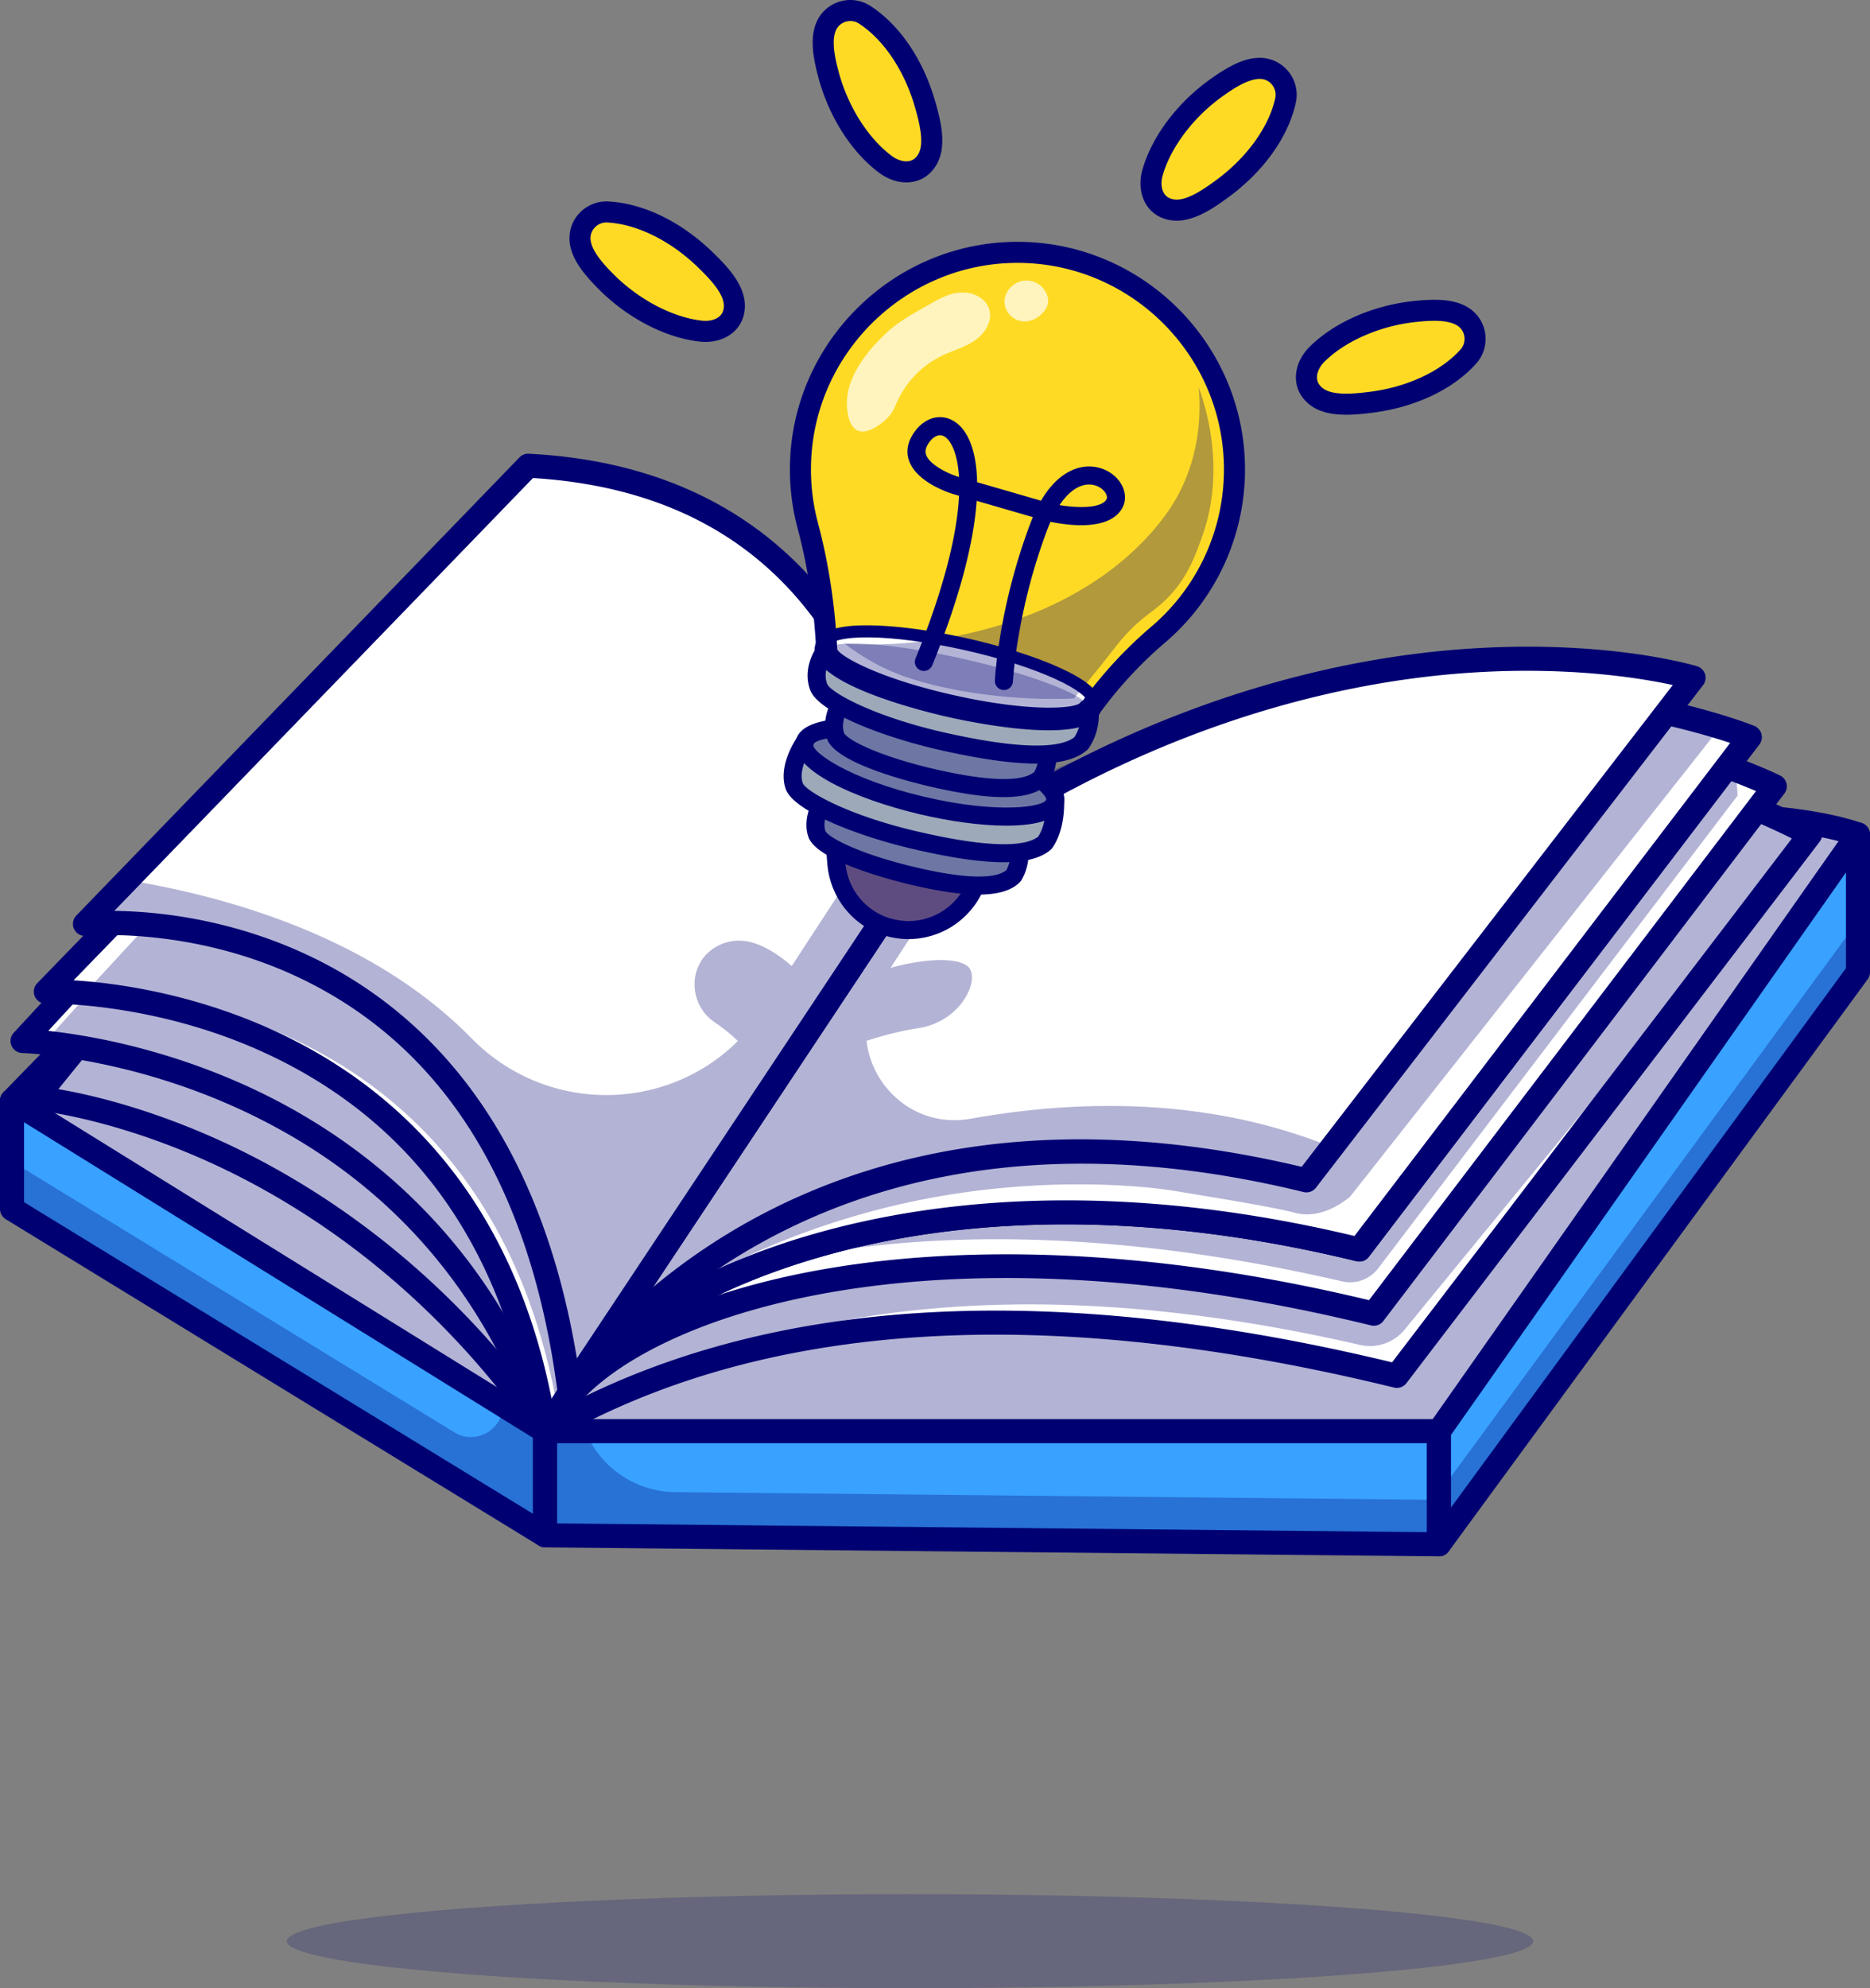 <svg xmlns="http://www.w3.org/2000/svg" xmlns:xlink="http://www.w3.org/1999/xlink" viewBox="0 0 2831.441 3009.526"><rect x="0" y="0" width="2831.441" height="3009.526" fill="#808080" stroke="none"/><defs><clipPath id="clip-path"><path d="M1869.16,710.614a327.783,327.783,0,0,1-115.155,249.753,631.252,631.252,0,0,0-105.32,114.836l-1.275-.91c-14.616,19.078-103.088,16.756-206.222-6.33-103.635-23.176-184.958-58.966-189.375-82.461,0-.956-.046-1.912-.137-2.824v-.182c-3.096-63.155-12.34-125.855-28.641-187.052a327.514,327.514,0,0,1-11.019-90.476c2.96-178.901,151.127-323.79,330.029-322.971C1722.86,382.817,1869.16,529.618,1869.16,710.614Z" style="fill:none"/></clipPath></defs><g id="Layer_2" data-name="Layer 2"><g id="Layer_1-2" data-name="Layer 1"><ellipse cx="1377.862" cy="2938.39" rx="943.544" ry="71.137" style="fill:#000072;opacity:0.2"/><path d="M18.213,1666.05,825.298,838.002l492.903,561.675s1159.592-250.436,1495.025-136.601l-634.438,988.936L825.298,2230.668Z" style="fill:#fff"/><g style="opacity:0.3"><path d="M18.213,1666.05,825.298,838.002l492.903,561.675s1159.592-250.436,1495.025-136.601l-634.438,988.936L825.298,2230.668Z" style="fill:#000072"/></g><path d="M2178.789,2270.224h-.288L825.01,2248.882a18.234,18.234,0,0,1-10.154-3.291L7.774,1680.971a18.213,18.213,0,0,1-2.603-27.637l807.085-828.047a18.21,18.21,0,0,1,26.731.703l485.854,553.638c124.089-26.358,1171.13-243.467,1494.238-133.799a18.213,18.213,0,0,1,9.477,27.08l-634.438,988.936A18.218,18.218,0,0,1,2178.789,2270.224ZM831.165,2212.544l1337.771,21.099,615.918-960.068C2431.04,1179.97,1333.34,1415.039,1322.046,1417.48a18.183,18.183,0,0,1-17.534-5.791L824.597,864.814,46.218,1663.413Z" style="fill:#000072"/><polygon points="18.213 1666.049 18.213 1829.971 825.299 2324.012 825.299 2166.351 18.213 1666.049" style="fill:#39a1ff"/><g style="opacity:0.3"><path d="M761.552,2126.835h0c0,37.814-41.419,61.023-73.671,41.281L18.213,1758.193v71.778L825.299,2324.012V2166.352Z" style="fill:#000072"/></g><path d="M825.298,2342.226a18.178,18.178,0,0,1-9.509-2.681L8.704,1845.503A18.212,18.212,0,0,1,0,1829.97V1666.05a18.212,18.212,0,0,1,27.81-15.479l807.085,500.303a18.21,18.21,0,0,1,8.616,15.479v157.661a18.211,18.211,0,0,1-18.213,18.213ZM36.426,1819.765l770.659,471.743v-115.02L36.426,1698.769Z" style="fill:#000072"/><polygon points="825.299 2166.351 825.299 2324.012 2178.79 2337.672 2178.79 2166.351 825.299 2166.351" style="fill:#39a1ff"/><g style="opacity:0.3"><path d="M1022.328,2258.712a148.461,148.461,0,0,1-135.954-92.36H825.299v157.661l1353.491,13.66v-67.289Z" style="fill:#000072"/></g><path d="M2178.789,2355.884h-.183L825.115,2342.226a18.216,18.216,0,0,1-18.03-18.213V2166.352a18.213,18.213,0,0,1,18.213-18.213H2178.789a18.213,18.213,0,0,1,18.213,18.213v171.318a18.209,18.209,0,0,1-18.213,18.213ZM843.511,2305.981l1317.065,13.291v-134.707H843.511Z" style="fill:#000072"/><polygon points="2813.227 1263.076 2178.79 2166.351 2178.79 2337.672 2813.227 1471.597 2813.227 1263.076" style="fill:#ff926b"/><polygon points="2813.227 1263.076 2178.789 2166.352 2178.789 2337.672 2813.227 1471.597 2813.227 1263.076" style="fill:#39a1ff"/><g style="opacity:0.3"><polygon points="2178.789 2337.672 2813.227 1471.597 2813.227 1394.19 2178.789 2260.265 2178.789 2337.672" style="fill:#000072"/></g><path d="M2178.787,2355.884a18.217,18.217,0,0,1-18.21-18.213V2166.352a18.22,18.22,0,0,1,3.308-10.469l634.438-903.276a18.212,18.212,0,0,1,33.118,10.469v208.52a18.199,18.199,0,0,1-3.521,10.762l-634.438,866.074A18.206,18.206,0,0,1,2178.787,2355.884Zm18.215-183.774v109.878l598.013-816.348V1320.698Z" style="fill:#000072"/><path d="M825.298,2166.352,1331.79,1374.487s28.405-464.644-559.62-597.648L53.882,1662.257S500.112,1700.2,825.298,2166.352Z" style="fill:#fff"/><g style="opacity:0.3"><path d="M825.298,2166.352,1331.79,1374.487s28.405-464.644-559.62-597.648L53.882,1662.257S500.112,1700.2,825.298,2166.352Z" style="fill:#000072"/></g><path d="M825.298,2184.565a18.218,18.218,0,0,1-14.939-7.793c-165.142-236.733-362.305-359.048-498.625-419.971-147.959-66.123-258.313-76.304-259.409-76.401a18.218,18.218,0,0,1-12.588-29.619L758.025,765.366a18.187,18.187,0,0,1,18.164-6.289c310.708,70.278,450.247,233.643,512.59,358.315,67.81,135.606,61.492,253.262,61.189,258.208a18.218,18.218,0,0,1-2.834,8.701L840.642,2176.167a18.222,18.222,0,0,1-14.98,8.393C825.542,2184.565,825.418,2184.565,825.298,2184.565ZM88.357,1648.672c44.58,7.603,130.701,27.002,236.694,74.185,136.665,60.84,332.38,181.177,499.436,410.962l489.253-764.917c.352-22.217-1.48-124.033-58.357-236.841-84.49-167.564-244.678-280.205-476.233-334.912Z" style="fill:#000072"/><path d="M825.298,2166.352,1331.79,1374.487s28.405-464.644-559.62-597.648L34.15,1575.738S624.572,1590.919,825.298,2166.352Z" style="fill:#fff"/><g style="opacity:0.3"><path d="M839.076,2166.352l492.72-791.865s27.633-464.644-544.404-597.648L69.438,1575.738S643.807,1590.919,839.076,2166.352Z" style="fill:#000072"/></g><path d="M825.303,2184.565a18.19,18.19,0,0,1-17.202-12.212c-81.348-233.208-236.011-401.382-459.695-499.858-167.605-73.789-313.281-78.511-314.734-78.55a18.218,18.218,0,0,1-12.9-30.566l738.02-798.896a18.215,18.215,0,0,1,17.398-5.405c310.708,70.278,450.247,233.643,512.59,358.315,67.81,135.606,61.492,253.262,61.189,258.208a18.218,18.218,0,0,1-2.834,8.701L840.642,2176.167A18.221,18.221,0,0,1,825.303,2184.565ZM73.057,1560.464c55.676,5.991,165.422,24.053,288.709,78.11,154.639,67.808,358.34,206.958,467.918,487.124L1313.74,1368.901c.352-22.217-1.48-124.033-58.357-236.841-84.585-167.754-245.034-280.454-477.009-335.093Z" style="fill:#000072"/><path d="M825.298,2166.352,1331.79,1374.487s28.405-464.644-559.62-597.648L69.438,1500.99S720.193,1481.638,825.298,2166.352Z" style="fill:#fff"/><g style="opacity:0.3"><path d="M849.747,2166.352l482.054-791.865s27.035-464.644-532.619-597.648L130.356,1500.99S749.713,1481.638,849.747,2166.352Z" style="fill:#000072"/></g><path d="M825.301,2184.565a18.225,18.225,0,0,1-18.005-15.449c-42.517-276.982-179.001-470.469-405.666-575.073-170.037-78.477-330.076-74.907-331.66-74.844a18.22,18.22,0,0,1-13.601-30.894l702.732-724.15a18.22,18.22,0,0,1,17.09-5.078c310.708,70.278,450.247,233.643,512.59,358.315,67.81,135.606,61.492,253.262,61.189,258.208a18.218,18.218,0,0,1-2.834,8.701L840.642,2176.167A18.217,18.217,0,0,1,825.301,2184.565ZM111.389,1483.916c60.698,3.76,178.564,18.75,304.165,76.436,104.683,48.076,192.666,115.962,261.506,201.777,77.375,96.45,130.452,215.718,158.086,355.024l478.594-748.252c.352-22.217-1.48-124.033-58.357-236.841-84.622-167.822-245.161-280.552-477.297-335.161Z" style="fill:#000072"/><path d="M1380.739,1325.538,825.298,2166.352c239.432-138.309,633.286-244.232,1289.743-83.668l625.791-819.705S2017.002,859.809,1380.739,1325.538Z" style="fill:#fff"/><g style="opacity:0.3"><path d="M1380.739,1325.538,825.298,2166.352c234.444-135.427,602.478-275.492,1233.989-130.532a67.862,67.862,0,0,0,67.611-23.254l613.934-749.587S2017.002,859.809,1380.739,1325.538Z" style="fill:#000072"/></g><path d="M825.305,2184.565a18.214,18.214,0,0,1-15.205-28.252l555.442-840.815a18.272,18.272,0,0,1,4.441-4.658c147.4-107.891,311.768-178.379,488.538-209.492,141.218-24.858,290.54-24.761,443.801.288,260.637,42.598,439.871,141.25,447.373,145.43a18.217,18.217,0,0,1,5.615,26.968l-625.791,819.702a18.21,18.21,0,0,1-18.804,6.641c-529.006-129.385-958.418-101.89-1276.306,81.748A18.16,18.16,0,0,1,825.305,2184.565Zm568.823-846.25-514.001,778.081c316.37-156.128,728.85-174.394,1227.654-54.214l605.398-792.998c-52.52-26.104-210.591-98.086-417.961-131.802C2061.936,1099.463,1716.553,1103.633,1394.129,1338.315Z" style="fill:#000072"/><path d="M1380.739,1325.538l-527.34,798.277c121.787-158.643,570.277-295.796,1226.734-135.236l607.117-798.357S2017.002,859.809,1380.739,1325.538Z" style="fill:#fff"/><g style="opacity:0.3"><path d="M1360.883,1292.707,979.279,1870.372c-28.65,43.37,15.129,97.72,63.729,79.285,210.585-79.876,552.352-111.252,989.153-10.037a53.391,53.391,0,0,0,54.537-19.685l544.198-715.618c-1.164-34.286-10.097-61.099-23.745-82.341C2445.767,870.798,1511.56,1221.994,1382.95,1271.222Z" style="fill:#000072"/></g><path d="M853.386,2142.026a18.216,18.216,0,0,1-15.185-28.252l527.341-798.276a18.272,18.272,0,0,1,4.441-4.658c147.151-107.71,308.411-181.963,479.297-220.689,136.663-30.972,279.685-39.385,425.103-25.044,247.544,24.434,413.96,105.347,420.923,108.779a18.214,18.214,0,0,1,6.443,27.363l-607.117,798.355a18.195,18.195,0,0,1-18.823,6.665c-680.335-166.392-1101.987-9.404-1207.961,128.633A18.187,18.187,0,0,1,853.386,2142.026ZM1394.129,1338.31,939.209,2026.963c81.043-49.233,192.83-87.095,324.133-108.447,164.622-26.758,438.132-39.629,809.504,49.556l586.025-770.615c-51.502-21.973-196.728-77.407-389.465-96.235C2048.093,1079.599,1716.846,1103.266,1394.129,1338.31Z" style="fill:#000072"/><path d="M1380.74,1325.538,862.4,2105.853c121.787-158.64,539.268-374.975,1195.726-214.412l591.18-775.591S2017.003,859.808,1380.74,1325.538Z" style="fill:#fff"/><path d="M862.388,2124.067a18.211,18.211,0,0,1-15.159-28.291l518.34-780.317a18.211,18.211,0,0,1,4.414-4.619c332.812-243.608,664.485-288.306,884.082-283.003,238.186,5.811,395.496,68.467,402.075,71.133a18.209,18.209,0,0,1,7.649,27.92L2072.61,1902.48a18.193,18.193,0,0,1-18.811,6.65c-285.61-69.853-558.557-74.209-789.338-12.588-254.917,68.066-361.13,185.908-387.612,220.4A18.187,18.187,0,0,1,862.388,2124.067Zm531.721-785.742L959.761,1992.202c198.164-137.212,576.987-244.038,1091.086-121.26l568.875-746.328c-51.592-17.227-187.131-56.187-368.093-60.395C2038.599,1059.145,1717.197,1102.861,1394.109,1338.325Z" style="fill:#000072"/><path d="M1380.739,1325.538l-518.34,780.317c121.787-158.643,539.268-374.978,1195.726-214.413l591.18-775.59S2017.002,859.809,1380.739,1325.538Z" style="fill:#fff"/><path d="M862.388,2124.067a18.211,18.211,0,0,1-15.159-28.291l518.34-780.317a18.211,18.211,0,0,1,4.414-4.619c332.812-243.608,664.485-288.306,884.082-283.003,238.186,5.811,395.496,68.467,402.075,71.133a18.209,18.209,0,0,1,7.649,27.92L2072.61,1902.48a18.193,18.193,0,0,1-18.811,6.65c-285.61-69.853-558.557-74.209-789.338-12.588-254.917,68.066-361.13,185.908-387.612,220.4A18.187,18.187,0,0,1,862.388,2124.067Zm531.721-785.742L959.761,1992.202c198.164-137.212,576.987-244.038,1091.086-121.26l568.875-746.328c-51.592-17.227-187.131-56.187-368.093-60.395C2038.599,1059.145,1717.197,1102.861,1394.109,1338.325Z" style="fill:#000072"/><g style="opacity:0.3"><path d="M1346.161,1303.856,835.079,2023.73q124.597-49.66,249.193-99.32a1188.022,1188.022,0,0,1,319.705-110.136c175.628-33.451,323.336-20.041,375.653-11.383,87.445,14.47,150.838,24.961,180.64,32.851a70.254,70.254,0,0,0,10.038,1.928c28.935,3.444,54.685-10.991,73.475-25.754l553.178-701.506S1973.513,874.202,1346.161,1303.856Z" style="fill:#000072"/></g><path d="M1380.739,1325.538l-518.34,780.317c121.787-158.643,459.266-479.705,1115.724-319.141L2564.31,1025.945S2017.002,859.809,1380.739,1325.538Z" style="fill:#fff"/><path d="M862.388,2124.067a18.211,18.211,0,0,1-15.159-28.291l518.34-780.317a18.211,18.211,0,0,1,4.414-4.619c332.131-243.11,639.976-312.505,839.739-327.905,217.285-16.733,354.158,23.853,359.878,25.586a18.213,18.213,0,0,1,9.136,28.545L1992.549,1797.832a18.228,18.228,0,0,1-18.752,6.572c-651.226-159.277-984.075,165.508-1096.948,312.539A18.187,18.187,0,0,1,862.388,2124.067Zm531.724-785.742-405.22,610.024a939.818,939.818,0,0,1,223.525-138.433c219.045-96.504,474.192-111.187,758.489-43.677l561.936-729.297c-49.206-10.718-164.863-29.888-322.205-17.544C2016.553,1034.638,1717.559,1102.378,1394.111,1338.325Z" style="fill:#000072"/><path d="M862.399,2105.855l518.34-780.317s-2.603-590.987-581.053-620.54l-671.054,693.54S761.76,1332.181,862.399,2105.855Z" style="fill:#fff"/><path d="M862.403,2124.067a18.214,18.214,0,0,1-18.064-15.864c-40.786-313.55-172.952-525.161-392.827-628.95-164.436-77.627-319.451-62.759-320.996-62.598a18.217,18.217,0,0,1-14.971-30.781l671.052-693.54a17.767,17.767,0,0,1,14.018-5.522C1108.342,702.529,1254.834,875.83,1323.54,1018.447c73.894,153.384,75.386,300.811,75.413,307.012a18.201,18.201,0,0,1-3.042,10.156l-518.34,780.317A18.207,18.207,0,0,1,862.403,2124.067ZM173.037,1378.842c60.605.63,173.02,10.723,292.473,66.738,102.058,47.856,187.712,119.439,254.585,212.754,75.662,105.581,127.173,239.268,153.396,397.905l488.889-735.981c-1.028-27.559-9.163-156.919-72.197-287.124-92.712-191.504-255.254-295.596-483.201-309.482Z" style="fill:#000072"/><g style="opacity:0.3"><path d="M1469.83,1693.395c-82.83,14.804-149.727-46.025-157.727-117.952,25.423-8.158,52.053-15.066,78.035-19.038,31.328-4.788,59.499-22.998,74.188-51.08,6.265-11.977,9.557-24.609,5.654-35.83-7.345-21.117-64.12-20.545-121.61-4.389l137.708-211.509c-34.792,22.149-69.918,46.013-105.341,71.941,0,0-.247-49.161-14.413-119.78l-167.49,256.485c-22.454-19.369-49.877-36.955-76.429-38.282a68.94,68.94,0,0,0-40.388,10.624c-41.153,25.689-39.967,85.884.276,112.976a264.732,264.732,0,0,1,34.934,28.222c-108.972,108.65-290.519,110.988-403.668-4.447-149.589-152.612-368.665-214.22-520.785-239.091l-64.143,66.293s633.128-66.358,733.767,707.316c121.787-158.643,459.266-479.705,1115.723-319.141l38.616-50.117C1828.086,1659.85,1630.486,1664.681,1469.83,1693.395Z" style="fill:#000072"/></g><g style="opacity:0.55"><g style="clip-path:url(#clip-path)"><rect x="1211.471" y="381.178" width="657.689" height="712.193" style="fill:#ffe610"/><path d="M1403.387,1098.371H1302.301v25.614a1008.898,1008.898,0,0,1-96.49-31.516h.659V376.178H1874.16v722.193Z" style="fill:#ffe610"/><path d="M1405.777,1131.609a1000.47,1000.47,0,0,1-194.718-52.785q-11.586-4.442-23.018-9.156h18.429V376.178H1874.16v714.466h19.635q-45.529,15.767-92.751,27.14v-19.413H1405.777Z" style="fill:#ffe611"/><path d="M1408.167,1117.188a985.798,985.798,0,0,1-191.86-52.01q-11.416-4.377-22.68-9.022h12.844V376.178H1874.16V1076.825h14.863q-44.861,15.536-91.389,26.742v-5.196H1408.167Z" style="fill:#ffe512"/><path d="M1410.557,1102.768a971.11,971.11,0,0,1-189.003-51.236q-22.493-8.623-44.378-18.298h29.294V376.178H1874.16V1063.006h10.091q-44.192,15.304-90.028,26.344A963.723,963.723,0,0,1,1410.557,1102.768Z" style="fill:#ffe513"/><path d="M1412.947,1088.348a956.428,956.428,0,0,1-186.145-50.461q-22.153-8.493-43.707-18.021h23.376V376.178H1874.16V1049.187h5.319q-43.524,15.073-88.667,25.945A949.151,949.151,0,0,1,1412.947,1088.348Z" style="fill:#fee414"/><path d="M1415.337,1073.928a941.737,941.737,0,0,1-183.287-49.686q-21.813-8.363-43.036-17.744h17.457V376.178H1874.16v659.19h.547q-42.856,14.841-87.306,25.547A934.577,934.577,0,0,1,1415.337,1073.928Z" style="fill:#fee415"/><path d="M1417.727,1059.507a927.057,927.057,0,0,1-180.43-48.912q-21.473-8.232-42.365-17.468h11.538v-616.95H1874.16v637.816h16.764q-10.441,3.901-20.989,7.554-42.188,14.61-85.945,25.149A920.005,920.005,0,0,1,1417.727,1059.507Z" style="fill:#fee416"/><path d="M1420.117,1045.087A912.383,912.383,0,0,1,1242.545,996.95q-21.133-8.102-41.694-17.191h5.62V376.178H1874.16V992.373h32.104q-20.335,8.164-41.101,15.357-41.52,14.378-84.584,24.75A905.436,905.436,0,0,1,1420.117,1045.087Z" style="fill:#fee317"/><path d="M1422.507,1030.667a897.694,897.694,0,0,1-174.714-47.362Q1227,975.333,1206.77,966.39q-10.113-4.469-20.081-9.174h19.782V376.178H1874.16v602.623h26.671q-20.008,8.032-40.44,15.11-40.852,14.147-83.222,24.352A890.866,890.866,0,0,1,1422.507,1030.667Z" style="fill:#fee318"/><path d="M1424.898,1016.247a883.013,883.013,0,0,1-171.857-46.588q-40.905-15.682-79.569-35.145h32.999V376.178H1874.16V965.229h21.238q-19.681,7.901-39.778,14.862-40.184,13.916-81.861,23.954A876.294,876.294,0,0,1,1424.898,1016.247Z" style="fill:#fee319"/><path d="M1427.288,1001.827a868.327,868.327,0,0,1-168.999-45.813q-40.225-15.421-78.246-34.561h26.428V376.178H1874.16V951.658h15.804q-19.354,7.769-39.117,14.615-39.515,13.684-80.5,23.555A861.722,861.722,0,0,1,1427.288,1001.827Z" style="fill:#fee21a"/><path d="M1429.678,987.406a853.639,853.639,0,0,1-166.142-45.038q-39.544-15.16-76.922-33.976h19.857V376.178H1874.16V938.086h10.371q-19.027,7.638-38.455,14.368-38.847,13.453-79.139,23.157A847.153,847.153,0,0,1,1429.678,987.406Z" style="fill:#fee21b"/><path d="M1432.068,972.986a838.965,838.965,0,0,1-163.284-44.264q-38.864-14.9-75.599-33.392h13.286V376.178H1874.16V924.514h4.938q-18.699,7.507-37.794,14.121-38.179,13.222-77.778,22.759A832.582,832.582,0,0,1,1432.068,972.986Z" style="fill:#fde11c"/><path d="M1434.458,958.566a824.285,824.285,0,0,1-160.426-43.489q-38.184-14.639-74.276-32.808h6.716V376.178H1874.16V903.35h17.776q-9.085,3.904-18.271,7.592-18.372,7.375-37.132,13.874-37.511,12.99-76.416,22.361A818.012,818.012,0,0,1,1434.458,958.566Z" style="fill:#fde11d"/><path d="M1436.848,944.146a809.604,809.604,0,0,1-157.569-42.714q-37.504-14.378-72.953-32.223h.145v-493.03H1874.16V882.035h29.76a802.211,802.211,0,0,1-467.072,62.111Z" style="fill:#fde11e"/><path d="M1439.238,929.726a794.92,794.92,0,0,1-154.711-41.94q-36.824-14.118-71.63-31.639-17.39-8.742-34.241-18.287h27.815V376.178H1874.16V868.741h23.679a787.664,787.664,0,0,1-458.601,60.984Z" style="fill:#fde01f"/><path d="M1441.628,915.305a780.231,780.231,0,0,1-151.853-41.165q-36.144-13.857-70.307-31.054-17.068-8.58-33.608-17.949h20.611V376.178H1874.16v479.269h17.599a773.114,773.114,0,0,1-450.13,59.858Z" style="fill:#fde020"/><path d="M1444.018,900.885a765.545,765.545,0,0,1-148.996-40.39q-35.464-13.596-68.984-30.47-16.747-8.419-32.976-17.611h13.408V376.178H1874.16V842.154h11.518a758.564,758.564,0,0,1-441.66,58.732Z" style="fill:#fddf21"/><path d="M1446.408,886.465A750.863,750.863,0,0,1,1300.27,846.849q-34.783-13.335-67.661-29.886-16.426-8.257-32.343-17.273h6.205V376.178H1874.16V828.86h5.437a744.017,744.017,0,0,1-433.189,57.605Z" style="fill:#fddf22"/><path d="M1448.799,872.045a730.586,730.586,0,0,1-272.018-103.466h29.69V376.178H1874.16V800.106h31.045q-15.644,8.102-31.689,15.46a729.468,729.468,0,0,1-424.718,56.479Z" style="fill:#fcdf23"/><path d="M1451.189,857.625a716.015,716.015,0,0,1-266.592-101.402h21.875V376.178H1874.16V787.121h24.333q-15.332,7.941-31.056,15.151a714.92,714.92,0,0,1-416.248,55.352Z" style="fill:#fcde24"/><path d="M1453.579,843.204a701.443,701.443,0,0,1-261.167-99.339h14.059V376.178H1874.16V774.135h17.62q-15.02,7.779-30.424,14.843a700.371,700.371,0,0,1-407.777,54.226Z" style="fill:#fcde25"/><path d="M1455.969,828.784a686.872,686.872,0,0,1-255.742-97.275h6.244v-355.33H1874.16V761.15h10.908q-14.708,7.618-29.793,14.535a685.823,685.823,0,0,1-399.307,53.099Z" style="fill:#fcde27"/><path d="M1458.359,814.364a672.303,672.303,0,0,1-250.317-95.212q-13.879-8.787-27.264-18.209h25.693V376.178H1874.16v356.4h32.604q-28.016,16.254-57.569,29.812a671.275,671.275,0,0,1-390.836,51.973Z" style="fill:#fcdd28"/><path d="M1460.749,799.944a657.731,657.731,0,0,1-244.892-93.148q-13.578-8.596-26.673-17.814h17.287V376.178H1874.16V719.931h25.275q-27.409,15.902-56.321,29.166a656.725,656.725,0,0,1-382.365,50.847Z" style="fill:#fcdd29"/><path d="M1463.139,785.523a643.16,643.16,0,0,1-239.467-91.085q-26.555-16.811-51.197-36.025h33.995V376.178H1874.16V707.283h17.947q-26.802,15.55-55.074,28.52a642.176,642.176,0,0,1-373.894,49.72Z" style="fill:#fcdc2a"/><path d="M1465.529,771.103a628.589,628.589,0,0,1-234.041-89.021q-25.953-16.43-50.037-35.209h25.02V376.178H1874.16v318.457h10.619q-26.195,15.197-53.826,27.874a627.629,627.629,0,0,1-365.424,48.594Z" style="fill:#fbdc2b"/><path d="M1467.919,756.683a614.019,614.019,0,0,1-228.616-86.957q-25.351-16.05-48.877-34.393h16.045V376.178H1874.16V681.988h3.29q-25.587,14.845-52.578,27.228a613.08,613.08,0,0,1-356.953,47.467Z" style="fill:#fbdc2c"/><path d="M1470.309,742.263a599.446,599.446,0,0,1-223.191-84.894q-24.75-15.669-47.718-33.577h7.07V376.178H1874.16V654.262h20.578q-12.122,7.829-24.616,15.078-24.98,14.493-51.331,26.582a598.529,598.529,0,0,1-348.482,46.341Z" style="fill:#fbdb2d"/><path d="M1472.699,727.842a584.874,584.874,0,0,1-217.766-82.83q-24.148-15.288-46.558-32.76-11.195-8.722-21.929-17.955h20.024V376.178H1874.16V641.981h12.652q-11.828,7.639-24.018,14.712-24.373,14.14-50.083,25.936a583.982,583.982,0,0,1-340.012,45.215Z" style="fill:#fbdb2e"/><path d="M1475.09,713.422a569.433,569.433,0,0,1-299.588-148.695h30.969V376.178H1874.16V614.26h27.424C1782.518,699.469,1630.946,739.255,1475.09,713.422Z" style="fill:#fbda2f"/><path d="M1477.48,699.002A554.883,554.883,0,0,1,1185.546,554.106h20.925V376.178H1874.16V602.373h18.917C1777.053,685.405,1629.354,724.175,1477.48,699.002Z" style="fill:#fbda30"/><path d="M1479.87,684.582A540.336,540.336,0,0,1,1195.59,543.485h10.88V376.178H1874.16V590.487h10.411C1771.589,671.341,1627.762,709.094,1479.87,684.582Z" style="fill:#fbda31"/><path d="M1482.26,670.162a525.789,525.789,0,0,1-276.625-137.298h.836V376.178H1874.16V578.6h1.904A526.601,526.601,0,0,1,1482.26,670.162Z" style="fill:#fbd932"/><path d="M1484.65,655.741a511.238,511.238,0,0,1-268.971-133.499q-17.954-17.01-34.174-35.636h24.966V376.178H1874.16V536.15h32.067q-18.601,16.202-38.669,30.564A512.03,512.03,0,0,1,1484.65,655.741Z" style="fill:#fad933"/><path d="M1487.04,641.321a496.689,496.689,0,0,1-261.317-129.7q-17.444-16.526-33.202-34.622h13.949V376.178H1874.16V525.133h22.46q-18.072,15.741-37.569,29.694A497.46,497.46,0,0,1,1487.04,641.321Z" style="fill:#fad834"/><path d="M1489.43,626.901a482.888,482.888,0,0,1-314.716-195.977h31.757V376.178H1874.16V514.116h12.853q-17.542,15.28-36.468,28.824A482.888,482.888,0,0,1,1489.43,626.901Z" style="fill:#fad835"/><path d="M1491.82,612.481a468.317,468.317,0,0,1-305.219-190.064h19.87v-46.239H1874.16V503.099h3.246q-17.013,14.819-35.368,27.954A468.317,468.317,0,0,1,1491.82,612.481Z" style="fill:#fad836"/><path d="M1494.21,598.061a453.746,453.746,0,0,1-295.723-184.15h7.983V376.178H1874.16v85.619h25.219a457.432,457.432,0,0,1-65.847,57.369A453.745,453.745,0,0,1,1494.21,598.061Z" style="fill:#fad737"/><path d="M1496.6,583.64a439.175,439.175,0,0,1-286.226-178.236q-12.303-17.191-22.936-35.514l19.032,6.288H1874.16v75.575h14.598a442.737,442.737,0,0,1-63.733,55.527A439.174,439.174,0,0,1,1496.6,583.64Z" style="fill:#fad738"/><path d="M1498.99,569.22a424.603,424.603,0,0,1-276.73-172.323q-11.895-16.621-22.175-34.335l6.385,13.616H1874.16v65.531h3.976a428.049,428.049,0,0,1-61.618,53.684A424.603,424.603,0,0,1,1498.99,569.22Z" style="fill:#fad739"/><path d="M1501.38,554.8A410.032,410.032,0,0,1,1234.147,388.391q-11.486-16.051-21.414-33.157v20.945H1874.16v25.398h19.226q-12.229,15.696-25.871,30.088a413.366,413.366,0,0,1-59.504,51.842A410.032,410.032,0,0,1,1501.38,554.8Z" style="fill:#f9d63a"/><path d="M1503.771,540.38a395.461,395.461,0,0,1-257.736-160.495q-11.078-15.48-20.653-31.979v28.273H1874.16l29.836-15.056A397.338,397.338,0,0,1,1799.505,471.62,395.461,395.461,0,0,1,1503.771,540.38Z" style="fill:#f9d63b"/><path d="M1506.161,525.96a380.89,380.89,0,0,1-248.24-154.582v4.801H1874.16l17.479-22.872a382.699,382.699,0,0,1-100.641,106.426A380.89,380.89,0,0,1,1506.161,525.96Z" style="fill:#f9d53c"/><path d="M1508.551,511.539a366.319,366.319,0,0,1-238.743-148.668v13.307H1874.16l5.123-30.687a368.058,368.058,0,0,1-96.791,102.355A366.318,366.318,0,0,1,1508.551,511.539Z" style="fill:#f9d53d"/></g></g><path d="M1872.592,710.614a327.783,327.783,0,0,1-115.155,249.753,631.257,631.257,0,0,0-105.32,114.836l-1.275-.91c-14.616,19.078-103.088,16.756-206.222-6.33-103.635-23.176-184.958-58.966-189.375-82.461,0-.956-.046-1.912-.137-2.824v-.182c-3.096-63.155-12.34-125.855-28.641-187.052a327.51,327.51,0,0,1-11.019-90.476c2.96-178.901,151.126-323.79,330.029-322.971C1726.292,382.817,1872.592,529.618,1872.592,710.614Z" style="fill:#feda24"/><path d="M1262.763,1263.076,1266.32,1306.6c4.066,49.758,40.936,91.134,90.147,99.52q1.237.213,2.49.414c45.854,7.288,91.257-15.723,113.37-56.548l21.179-39.1Z" style="fill:#5e4c80"/><path d="M1375.838,1421.528a121.098,121.098,0,0,1-19.023-1.504c-.908-.142-1.824-.293-2.734-.454-55.034-9.38-96.76-55.381-101.374-111.856l-3.557-43.525a13.659,13.659,0,0,1,16.387-14.487l230.742,47.812a13.66,13.66,0,0,1,9.241,19.883l-21.179,39.097A123.825,123.825,0,0,1,1375.838,1421.528Zm-97.971-141.372,2.07,25.332c3.596,44.028,36.011,79.868,78.826,87.163l2.327.391c39.839,6.313,79.739-13.584,99.226-49.561l12.429-22.944Z" style="fill:#000072"/><path d="M1543.182,1279.43l-295.169-70.475s-19.819,27.907-11.126,53.395c6.337,18.574,66.42,44.698,143.851,63.187,81.509,19.459,134.298,20.481,154.043-.12C1547.858,1303.269,1543.182,1279.43,1543.182,1279.43Z" style="fill:#9da9b9"/><g style="opacity:0.3"><path d="M1543.182,1279.43l-295.169-70.475s-19.819,27.907-11.126,53.395c6.337,18.574,66.42,44.698,143.851,63.187,81.509,19.459,134.298,20.481,154.043-.12C1547.858,1303.269,1543.182,1279.43,1543.182,1279.43Z" style="fill:#000072"/></g><path d="M1481.599,1354.145c-26.868,0-61.265-5.112-104.031-15.322-32.952-7.866-141.411-36.313-153.608-72.065-10.825-31.733,11.941-64.341,12.915-65.713a13.641,13.641,0,0,1,14.309-5.376l295.168,70.474a13.655,13.655,0,0,1,10.234,10.654c.23,1.182,5.498,29.248-10.041,55.566a13.589,13.589,0,0,1-1.902,2.51C1532.322,1347.729,1511.682,1354.145,1481.599,1354.145Zm-226.892-129.546c-4.329,8.862-8.679,22.231-4.89,33.34,3.694,8.618,46.851,33.481,134.094,54.312,98.574,23.535,129.973,13.628,139.951,4.736A57.087,57.087,0,0,0,1530.32,1290.4Z" style="fill:#000072"/><path d="M1597.521,1213.353l-379.297-89.378s-26.064,36.592-15.621,65.904c7.61,21.357,80.845,57.895,180.347,81.343,104.739,24.679,172.933,27.467,199.095,4.598C1599.635,1250.981,1597.521,1213.353,1597.521,1213.353Z" style="fill:#9da9b9"/><path d="M1519.3,1305.146c-35.054,0-81.103-6.87-139.482-20.63-85.71-20.195-178.523-57.617-190.083-90.054-12.688-35.61,16.13-76.685,17.363-78.413a13.669,13.669,0,0,1,14.258-5.371l379.297,89.38a13.66,13.66,0,0,1,10.505,12.529c.098,1.733,2.151,42.72-17.966,71.128a13.624,13.624,0,0,1-2.156,2.388C1576.519,1298.794,1552.986,1305.146,1519.3,1305.146Zm-294.651-165.625c-6.519,11.812-14.341,31.279-9.177,45.772,4.439,12.363,66.946,48.203,170.61,72.632,124.143,29.258,169.661,21.152,185.764,8.608,8.777-13.369,11.238-31.343,11.877-42.398Z" style="fill:#000072"/><path d="M1597.521,1213.353c-6.588,27.952-96.835,30.606-201.576,5.923-104.739-24.679-184.307-67.349-177.722-95.301,6.588-27.956,96.837-30.606,201.576-5.927C1524.538,1142.731,1604.108,1185.397,1597.521,1213.353Z" style="fill:#9da9b9"/><g style="opacity:0.3"><path d="M1597.521,1213.353c-6.588,27.952-96.835,30.606-201.576,5.923-104.739-24.679-184.307-67.349-177.722-95.301,6.588-27.956,96.837-30.606,201.576-5.927C1524.538,1142.731,1604.108,1185.397,1597.521,1213.353Z" style="fill:#000072"/></g><path d="M1523.772,1249.814c-39.089,0-86.289-6.714-130.96-17.241-97.742-23.027-198.23-67.817-187.886-111.728,10.349-43.911,120.266-39.121,218.005-16.094,51.785,12.202,99.348,29.136,133.931,47.681,40.676,21.816,58.828,43.364,53.953,64.058C1605.196,1240.332,1570.213,1249.814,1523.772,1249.814Zm-232.107-134.912c-37.661,0-58.748,6.265-60.146,12.207-2.551,10.83,53.005,51.88,167.559,78.872,114.556,26.997,182.598,15.068,185.146,4.238h0c.503-2.134-5.083-14.839-40.271-33.711-32.549-17.451-77.751-33.491-127.285-45.166C1364.934,1119.155,1322.678,1114.902,1291.665,1114.902Z" style="fill:#000072"/><path d="M1585.508,1128.355l-309.283-70.141s-20.379,29.401-10.992,55.93c6.841,19.33,69.937,45.921,151.073,64.321,85.407,19.365,140.581,19.805,160.971-1.952C1590.679,1153.212,1585.508,1128.355,1585.508,1128.355Z" style="fill:#9da9b9"/><g style="opacity:0.3"><path d="M1585.508,1128.355l-309.283-70.141s-20.379,29.401-10.992,55.93c6.841,19.33,69.937,45.921,151.073,64.321,85.407,19.365,140.581,19.805,160.971-1.952C1590.679,1153.212,1585.508,1128.355,1585.508,1128.355Z" style="fill:#000072"/></g><path d="M1519.49,1206.577c-27.627,0-62.766-4.941-106.204-14.79-34.451-7.812-147.861-36.177-160.93-73.081-11.585-32.749,11.648-66.841,12.642-68.276a13.629,13.629,0,0,1,14.248-5.537l309.282,70.142a13.659,13.659,0,0,1,10.354,10.537c.254,1.226,6.047,30.264-9.763,57.754a13.572,13.572,0,0,1-1.873,2.529C1574.287,1199.682,1552.129,1206.577,1519.49,1206.577Zm-236.423-132.808c-4.539,9.419-9.177,23.887-4.956,35.82,3.745,9.033,49.033,34.644,141.218,55.557,103.752,23.525,136.575,12.588,146.934,3.062,5.581-10.513,6.633-21.46,6.545-28.726Z" style="fill:#000072"/><path d="M1649.286,1070.393l-397.42-88.898s-23.594,27.729-12.333,58.233c8.204,22.229,85.167,59.541,189.425,82.863,109.743,24.55,181.039,26.649,208.103,2.441C1655.151,1098.87,1649.286,1070.393,1649.286,1070.393Z" style="fill:#9da9b9"/><path d="M1568.601,1155.844c-36.15,0-83.267-6.641-142.625-19.922-89.646-20.054-186.875-57.91-199.258-91.46-13.87-37.573,13.567-70.44,14.744-71.821a13.627,13.627,0,0,1,13.384-4.478l397.422,88.901a13.66,13.66,0,0,1,10.398,10.576c.288,1.397,6.799,34.546-14.368,65.161a13.602,13.602,0,0,1-2.129,2.412C1630.796,1148.965,1605.374,1155.844,1568.601,1155.844ZM1257.896,996.841c-4.793,8.213-11.106,23.101-5.547,38.159,4.785,12.964,70.684,49.897,179.595,74.263,130.483,29.184,178.096,20.02,194.827,6.597,8.193-12.637,9.751-25.967,9.741-34.326Z" style="fill:#000072"/><path d="M1587.981,1105.478c-58.181,0-130.476-15.2-150.772-19.741-32.261-7.217-193.696-45.801-203.296-96.87a18.298,18.298,0,0,1-.312-3.364,9.918,9.918,0,0,0-.049-1.02c-.059-.596-.088-1.201-.088-1.802a21.034,21.034,0,0,1,.171-2.686c.066-.464.146-.933.244-1.411.056-.361.127-.718.205-1.074,6.387-28.491,50.337-31.279,82.834-30.893,40.54.478,92.761,7.427,147.048,19.565,54.265,12.134,104.458,28.091,141.331,44.927,29.565,13.501,68.135,34.746,61.753,63.247a.103.103,0,0,0-.005.02,28.054,28.054,0,0,1-5.21,11.035C1650.325,1100.439,1621.494,1105.478,1587.981,1105.478Zm61.296-35.103h0Zm-375.12-83.887c16.685,14.219,73.901,41.982,171.006,63.701,97.085,21.729,160.676,20.972,181.824,15.205-16.675-14.204-73.894-41.958-170.969-63.667C1358.931,980.024,1295.322,980.742,1274.158,986.489Zm-40.381-7.188c0,.01-.003.015-.003.024C1233.775,979.316,1233.777,979.311,1233.777,979.302Z" style="fill:#000072"/><ellipse cx="1450.577" cy="1025.946" rx="43.044" ry="203.62" transform="translate(132.723 2217.583) rotate(-77.391)" style="fill:#fff"/><g style="opacity:0.3"><ellipse cx="1449.988" cy="1028.575" rx="32.311" ry="203.62" transform="translate(129.697 2219.065) rotate(-77.391)" style="fill:#000072"/></g><path d="M1520.081,1044.512c-.23,0-.457-.005-.686-.015a13.657,13.657,0,0,1-12.969-14.312c.22-4.517,5.969-112.134,53.994-238.682q1.714-4.512,3.482-8.716L1478.76,758.13c-3.992,59.434-23.528,141.343-67.236,249.024a13.659,13.659,0,0,1-25.312-10.274c46.558-114.707,63.335-193.823,65.894-246.47l-9.451-2.739c-5.933-1.816-56.487-18.198-66.775-51.997-3.157-10.371-3.743-26.65,11.404-45.293,15.542-19.136,37.776-24.287,56.648-13.125,19.995,11.821,34.568,41.665,35.564,92.647l96.726,28.023c23.645-40.386,50.647-49.785,66.409-51.465,21.631-2.261,42.808,7.29,53.935,24.458,8.218,12.671,9.065,27.222,2.268,38.911-19.741,33.96-81.299,25.61-108.237,20.063q-2.399,5.427-4.634,11.309c-46.411,122.295-52.197,229.263-52.251,230.327A13.659,13.659,0,0,1,1520.081,1044.512Zm84.202-279.883c28.457,4.658,63.169,4.824,70.933-8.53,2.183-3.755-.373-8.467-1.575-10.322-4.57-7.051-15.032-13.511-28.115-12.148C1630.952,735.18,1616.699,746.089,1604.282,764.629ZM1423.335,658.847c-6.824,0-12.385,5.732-14.846,8.76-9.155,11.265-7.141,17.91-6.48,20.093,4.58,15.112,32.158,28.75,48.467,33.794l1.587.459c-2.219-37.7-13.198-55.957-22.036-61.182A12.999,12.999,0,0,0,1423.335,658.847Z" style="fill:#000072"/><path d="M919.621,320.863c55.617,2.601,110.442,35.202,149.391,73.39,17.173,16.837,42.387,42.039,42.915,67.577.603,29.16-25.079,42.286-50.792,39.399-52.92-5.941-106.519-37.692-143.53-74.959-16.104-16.215-38.057-39.709-39.412-63.681C876.887,339.492,896.52,319.868,919.621,320.863Z" style="fill:#feda24"/><path d="M1068.179,517.563a79.466,79.466,0,0,1-8.823-.493c-52.178-5.859-109.397-35.605-153.062-79.57-21.936-22.09-42.451-46.343-44.014-74.014a55.341,55.341,0,0,1,16.006-41.86,55.912,55.912,0,0,1,42.022-16.684c.02,0,.039.005.059.005,53.596,2.5,111.843,30.903,159.802,77.925,17.585,17.241,47.019,46.099,47.69,78.633.337,16.304-5.425,30.347-16.663,40.605C1100.222,512.124,1084.886,517.563,1068.179,517.563ZM917.964,336.767a23.982,23.982,0,0,0-16.99,7.246,23.422,23.422,0,0,0-6.872,17.676c1.099,19.404,23.867,42.334,34.809,53.35,38.135,38.398,89.48,65.356,133.999,70.356,10.784,1.187,20.788-1.343,26.797-6.826,4.375-3.994,6.431-9.36,6.287-16.411-.405-19.531-24.951-43.594-38.14-56.523-41.807-40.991-93.745-66.728-138.943-68.848C918.596,336.772,918.279,336.767,917.964,336.767Z" style="fill:#000072"/><path d="M1308.793,22.05c46.852,30.083,78.005,85.743,92.618,138.296,6.443,23.171,15.662,57.607,3.34,79.982-14.069,25.548-42.873,24.061-63.691,8.695-42.845-31.625-73.363-85.936-86.759-136.721-5.829-22.098-13.08-53.423-2.257-74.856C1262.473,16.796,1289.291,9.63,1308.793,22.05Z" style="fill:#feda24"/><path d="M1372.256,276.084c-13.743,0-28.057-4.936-40.662-14.238-42.244-31.182-76.899-85.571-92.703-145.483-7.942-30.098-13.569-61.358-1.074-86.099a55.977,55.977,0,0,1,79.539-21.655.294.294,0,0,1,.049.034c45.151,28.989,81.367,82.73,99.36,147.437,6.599,23.726,17.642,63.438,1.946,91.938-7.866,14.282-19.883,23.56-34.748,26.816A54.436,54.436,0,0,1,1372.256,276.084ZM1287.622,31.875a24.902,24.902,0,0,0-6.555.884,23.459,23.459,0,0,0-14.797,11.87c-8.762,17.354-.52,48.594,3.442,63.603,13.801,52.329,44.768,101.362,80.813,127.969,8.721,6.441,18.672,9.253,26.614,7.5,5.786-1.27,10.251-4.888,13.652-11.059,9.424-17.114.215-50.234-4.734-68.027-15.686-56.401-47.773-104.673-85.84-129.131A23.438,23.438,0,0,0,1287.622,31.875Z" style="fill:#000072"/><path d="M1946.591,151.59c-11.842,54.404-53.13,103.023-97.28,135.057-19.466,14.124-48.52,34.781-73.788,31.042-28.852-4.269-37.51-31.781-30.375-56.653,14.685-51.188,54.931-98.74,97.849-129.017,18.674-13.174,45.5-30.901,69.362-28.238C1935.351,106.347,1951.425,128.979,1946.591,151.59Z" style="fill:#feda24"/><path d="M1781.633,334.067a57.702,57.702,0,0,1-8.442-.61c-16.138-2.393-29.021-10.415-37.261-23.213-9.443-14.663-11.668-34.199-6.101-53.603,14.482-50.478,53.355-101.934,103.982-137.642,25.439-17.949,52.815-34.145,80.315-31.06a55.974,55.974,0,0,1,48.049,66.982.484.484,0,0,1-.012.059c-11.414,52.437-49.136,105.127-103.494,144.565C1840.481,312.744,1811.099,334.067,1781.633,334.067Zm125.774-214.624c-18.936,0-43.215,17.129-55.222,25.601-44.219,31.186-79.36,77.319-91.716,120.386-2.991,10.42-2.146,20.723,2.258,27.558,3.208,4.981,8.157,7.905,15.129,8.936,19.309,2.822,47.148-17.329,62.095-28.179,47.383-34.375,81.421-81.289,91.06-125.503a23.936,23.936,0,0,0-4.133-18.901,23.422,23.422,0,0,0-16.287-9.722A28.455,28.455,0,0,0,1907.407,119.443Zm39.185,32.148h0Z" style="fill:#000072"/><path d="M2223.659,539.26c-36.977,41.627-96.789,63.783-150.972,70.08-23.889,2.776-59.338,6.551-79.534-9.088-23.061-17.857-17.131-46.082,1.275-64.269,37.879-37.43,96.261-59.167,148.509-64.536,22.734-2.336,54.804-4.647,74.302,9.364C2236.024,494.312,2238.949,521.917,2223.659,539.26Z" style="fill:#feda24"/><path d="M2038.613,627.803c-19.353,0-39.959-3.13-55.22-14.946-12.893-9.985-20.195-23.296-21.113-38.486-1.05-17.407,6.584-35.532,20.945-49.727,37.353-36.904,96.45-62.715,158.083-69.048,30.964-3.174,62.712-3.901,85.23,12.27a55.98,55.98,0,0,1,9.072,81.939c-.012.015-.025.029-.039.044-35.632,40.112-94.331,67.568-161.045,75.322C2064.573,626.328,2051.887,627.803,2038.613,627.803ZM2171.387,485.6a260.87,260.87,0,0,0-26.819,1.704c-53.831,5.527-107.068,28.525-138.94,60.015-7.71,7.617-12.021,17.012-11.531,25.132.356,5.913,3.24,10.889,8.811,15.2,15.447,11.968,49.597,7.993,67.937,5.859,58.162-6.763,110.825-30.991,140.881-64.814a23.916,23.916,0,0,0,5.644-18.486,23.443,23.443,0,0,0-9.434-16.46C2198.997,487.329,2184.812,485.6,2171.387,485.6Zm52.27,53.662h0Z" style="fill:#000072"/><path d="M1588.496,1103.042c-60.95,0-138.115-16.689-150.789-19.526-19.624-4.39-192.022-44.351-201.555-95.068a15.905,15.905,0,0,1-.276-2.944,12.23,12.23,0,0,0-.059-1.245c-.044-.444-.068-.889-.076-1.333-3.132-63.423-12.588-125.117-28.105-183.379a344.058,344.058,0,0,1-11.555-94.854c3.093-187.036,157.473-338.638,344.451-338.638.537,0,1.047.005,1.587.005,189.119.859,342.979,155.425,342.979,344.556a344.177,344.177,0,0,1-120.733,261.86,616.234,616.234,0,0,0-102.673,111.943,15.967,15.967,0,0,1-8.791,6.157C1639.285,1099.765,1615.474,1103.037,1588.496,1103.042Zm-320.815-120.044c5.859,11.362,64.307,44.214,176.987,69.414,114.119,25.542,181.265,20.249,190.334,11.909a15.425,15.425,0,0,1,4.902-4.214,649.846,649.846,0,0,1,103.748-111.856,312.353,312.353,0,0,0,109.57-237.637c0-171.636-139.626-311.904-311.25-312.681-.479-.005-.962-.005-1.44-.005-169.692,0-309.773,137.554-312.58,307.305a312.123,312.123,0,0,0,10.481,86.094c16.128,60.552,25.938,124.6,29.163,190.386,0,.024.003.054.003.078C1267.632,982.187,1267.659,982.592,1267.681,982.998Z" style="fill:#000072"/><g style="opacity:0.3"><path d="M1820.611,811.015c-10.607,29.941-22.663,63.969-53.502,94.862-22.492,22.532-38.514,26.903-68.442,61.601-9.264,10.74-12.306,15.628-36.285,45.403-15.185,18.856-27.875,34.167-36.427,44.395a795.322,795.322,0,0,1-175.684-12.522c-69.821-12.996-105.505-29.809-125.977-40.98a352.213,352.213,0,0,1-45.156-29.338,655.312,655.312,0,0,0,127.116-4.812c45.047-6.16,215.144-31.658,331.258-157.091,30.196-32.62,44.001-58.235,50.087-70.577,30.98-62.827,30.321-123.167,27.32-155.953C1825.295,614.576,1856.308,710.254,1820.611,811.015Z" style="fill:#000072"/></g><g style="opacity:0.7"><path d="M1282.847,619.934c-6.201-53.797,43.85-101.275,59.66-116.272,16.559-15.707,34.338-25.742,69.898-45.811,20.632-11.644,32.102-15.237,46.59-15.084,16.517.174,33.925,9.51,38.815,25.289,5.444,17.57-6.162,36.444-21.25,46.966s-33.331,15.32-49.919,23.269a143.204,143.204,0,0,0-60.386,54.898c-11.942,19.832-10.505,28.29-24.975,41.81-3.093,2.89-26.387,24.184-42.925,16.606C1285.836,645.87,1283.607,626.535,1282.847,619.934Z" style="fill:#fff"/></g><g style="opacity:0.7"><path d="M1536.025,430.049c-9.6,6.335-17.244,18.72-14.456,32.286,2.889,14.052,15.524,23.264,27.385,24.14,13.105.969,26.087-6.407,33.38-17.339a24.803,24.803,0,0,0,4.353-9.402c2.276-11.382-5.003-23.73-14.757-29.983A33.263,33.263,0,0,0,1536.025,430.049Z" style="fill:#fff"/></g></g></g></svg>